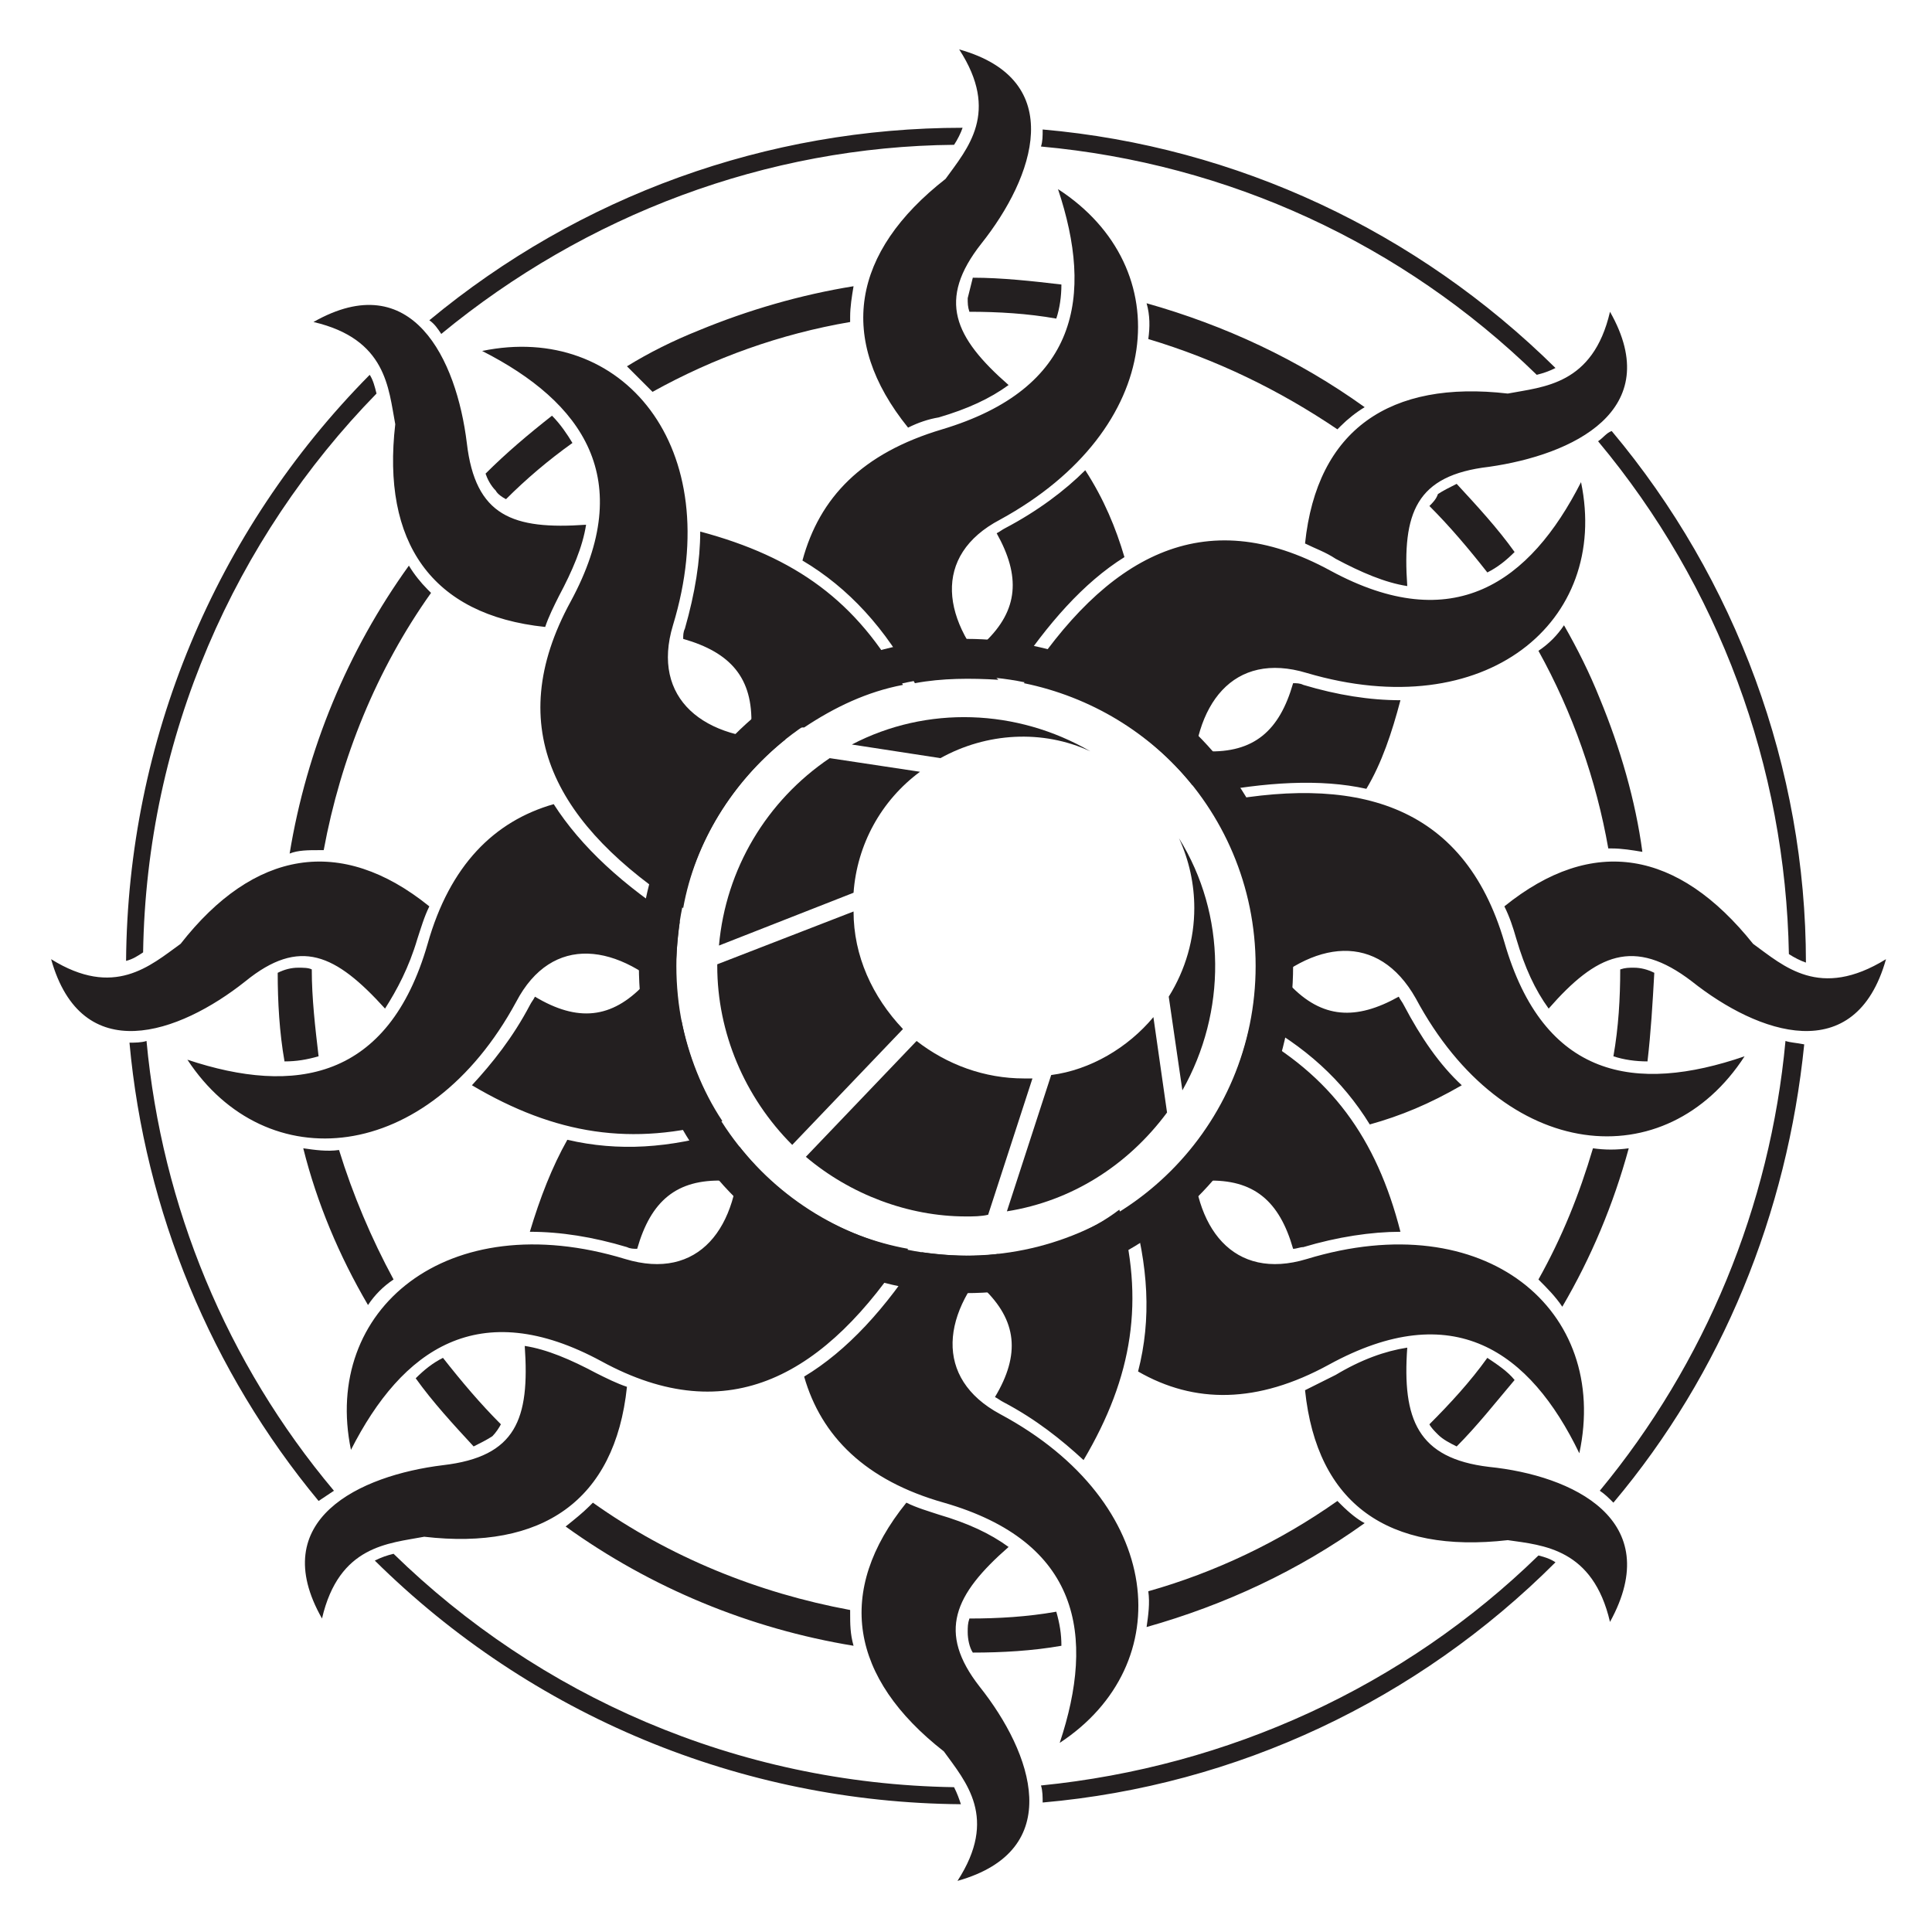 <?xml version="1.0" encoding="utf-8"?>
<!-- Generator: Adobe Illustrator 25.2.3, SVG Export Plug-In . SVG Version: 6.00 Build 0)  -->
<svg version="1.1" id="Seal" xmlns="http://www.w3.org/2000/svg" xmlns:xlink="http://www.w3.org/1999/xlink" x="0px" y="0px"
	 viewBox="0 0 113.4 113.4" style="enable-background:new 0 0 113.4 113.4;" xml:space="preserve">
<style type="text/css">
	.st0{fill:#231F20;}
	.st1{fill-rule:evenodd;clip-rule:evenodd;fill:#231F20;}
</style>
<path id="ring-outer" class="st0" d="M7.4,56.4C7.5,43.5,12.6,31.2,21.7,22c0.2,0.3,0.3,0.7,0.4,1.1C13.8,31.6,8.6,43.2,8.4,55.9
	C8.1,56.1,7.8,56.3,7.4,56.4z M25.9,19.6c8.5-7,19.1-11,30.1-11.1c0.2-0.3,0.4-0.7,0.5-1C45,7.5,34,11.5,25.2,18.8
	C25.5,19,25.7,19.3,25.9,19.6z M93.8,25.9c7.1,8.5,11,19.1,11.2,30.1c0.3,0.2,0.7,0.4,1,0.5c0-11.4-4.1-22.5-11.4-31.2
	C94.3,25.4,94.1,25.7,93.8,25.9L93.8,25.9z M61.1,8.6c11,1,21.2,5.7,29.1,13.4c0.4-0.1,0.7-0.2,1.1-0.4c-8.1-8-18.7-13-30.1-14
	C61.2,8,61.2,8.3,61.1,8.6z M19.6,87.5C13.3,80,9.5,70.8,8.6,61.1c-0.3,0.1-0.7,0.1-1,0.1c0.9,9.9,4.8,19.3,11.1,26.9
	C19,87.9,19.3,87.7,19.6,87.5z M104.8,61.1c-0.9,9.7-4.7,18.9-10.9,26.4c0.3,0.2,0.5,0.4,0.8,0.7c6.4-7.6,10.2-17,11.2-26.9
	C105.4,61.2,105.1,61.2,104.8,61.1z M56,104.9c-12.8-0.2-24.4-5.4-32.9-13.7c-0.4,0.1-0.7,0.2-1.1,0.4c9.2,9.1,21.5,14.2,34.4,14.3
	C56.3,105.6,56.2,105.3,56,104.9z M90.3,91.3c-7.9,7.7-18.2,12.4-29.2,13.5c0.1,0.3,0.1,0.7,0.1,1c11.4-1,22-6,30.1-14.1
	C91,91.5,90.7,91.4,90.3,91.3z"/>
<path id="ring-inner" class="st0" d="M32.4,24.4c0.5,0.5,0.9,1.1,1.2,1.6c-1.4,1-2.7,2.1-3.9,3.3c-0.2-0.1-0.5-0.3-0.6-0.5
	c-0.3-0.3-0.5-0.7-0.6-1C29.7,26.6,31,25.5,32.4,24.4z M17.5,56.8c-0.4,0-0.8,0.1-1.2,0.3c0,1.7,0.1,3.5,0.4,5.2
	c0.7,0,1.3-0.1,2-0.3c-0.2-1.7-0.4-3.4-0.4-5.1C18.1,56.8,17.8,56.8,17.5,56.8z M83.9,29.7c1.2,1.2,2.3,2.5,3.4,3.9
	c0.6-0.3,1.1-0.7,1.6-1.2c-1-1.4-2.2-2.7-3.4-4c-0.4,0.2-0.8,0.4-1.1,0.6C84.3,29.3,84.1,29.5,83.9,29.7L83.9,29.7z M91.8,36.7
	c-0.4,0.6-0.9,1.1-1.5,1.5c2,3.6,3.4,7.6,4.1,11.6c0.1,0,0.2,0,0.2,0c0.6,0,1.2,0.1,1.8,0.2C96,47,95.1,43.9,93.9,41
	C93.3,39.5,92.6,38.1,91.8,36.7L91.8,36.7z M97.1,57.1c-0.4-0.2-0.8-0.3-1.2-0.3c-0.3,0-0.5,0-0.8,0.1c0,1.7-0.1,3.4-0.4,5.1
	c0.6,0.2,1.3,0.3,2,0.3C96.9,60.6,97,58.9,97.1,57.1L97.1,57.1z M56.9,95c-0.1,0.3-0.1,0.5-0.1,0.8c0,0.4,0.1,0.9,0.3,1.2
	c1.7,0,3.5-0.1,5.2-0.4c0-0.7-0.1-1.3-0.3-2C60.3,94.9,58.6,95,56.9,95z M18.7,49.9c0.1,0,0.2,0,0.3,0c1-5.4,3.1-10.6,6.3-15.1
	c-0.1-0.1-0.1-0.1-0.2-0.2c-0.4-0.4-0.8-0.9-1.1-1.4c-3.6,5-6,10.8-7,16.9C17.5,49.9,18.1,49.9,18.7,49.9L18.7,49.9z M56.8,17.5
	c0,0.3,0,0.5,0.1,0.8c1.7,0,3.4,0.1,5.1,0.4c0.2-0.6,0.3-1.3,0.3-2c-1.7-0.2-3.5-0.4-5.2-0.4C57,16.7,56.9,17.1,56.8,17.5z M38.3,23
	c3.6-2,7.5-3.4,11.6-4.1c0-0.1,0-0.2,0-0.3c0-0.6,0.1-1.2,0.2-1.8c-3.1,0.5-6.2,1.4-9.1,2.6c-1.5,0.6-2.9,1.3-4.2,2.1
	C37.3,22,37.8,22.5,38.3,23z M49.9,94.7c0-0.1,0-0.2,0-0.2c-5.4-1-10.6-3.1-15.1-6.3c-0.1,0.1-0.1,0.1-0.2,0.2
	c-0.4,0.4-0.9,0.8-1.4,1.2c5,3.6,10.8,6,16.9,7C49.9,95.9,49.9,95.3,49.9,94.7z M67.4,19.9c4,1.2,7.7,3,11.1,5.3
	c0.1-0.1,0.1-0.1,0.2-0.2c0.4-0.4,0.9-0.8,1.4-1.1c-3.9-2.8-8.2-4.8-12.8-6.1C67.5,18.5,67.5,19.2,67.4,19.9z M78.7,88.3
	c-0.1-0.1-0.1-0.1-0.2-0.2c-3.4,2.4-7.2,4.2-11.1,5.3c0.1,0.7,0,1.4-0.1,2.1c4.6-1.3,8.9-3.3,12.8-6.1
	C79.7,89.2,79.2,88.8,78.7,88.3z M29.4,83.6c-1.2-1.2-2.3-2.5-3.4-3.9c-0.6,0.3-1.1,0.7-1.6,1.2c1,1.4,2.2,2.7,3.4,4
	c0.4-0.2,0.8-0.4,1.1-0.6C29.1,84.1,29.3,83.8,29.4,83.6z M93.5,67.4c-0.8,2.7-1.8,5.2-3.2,7.7c0.5,0.5,1,1,1.4,1.6
	c1.7-2.9,3-6,3.9-9.3C94.9,67.5,94.2,67.5,93.5,67.4L93.5,67.4z M21.6,76.6c0.4-0.6,0.9-1.1,1.5-1.5c-1.3-2.4-2.4-5-3.2-7.6
	c-0.7,0.1-1.4,0-2.1-0.1C18.6,70.6,19.9,73.7,21.6,76.6z M87.3,79.7c-1,1.4-2.2,2.7-3.4,3.9c0.1,0.2,0.3,0.4,0.5,0.6
	c0.3,0.3,0.7,0.5,1.1,0.7c1.2-1.2,2.3-2.6,3.4-3.9C88.5,80.5,87.9,80.1,87.3,79.7L87.3,79.7z"/>
<path id="sun-flares" class="st1" d="M53.3,25.1c-4.2-5.2-3.3-10.3,2.2-14.6c1.3-1.8,3.2-3.9,0.8-7.6c6.4,1.8,4.4,7.5,1.3,11.4
	c-2.6,3.3-1.6,5.5,1.6,8.3c-1.1,0.8-2.4,1.4-4.1,1.9C54.5,24.6,53.9,24.8,53.3,25.1z M59.5,39.6c2-3,4.1-5.4,6.5-6.9
	c-0.5-1.7-1.2-3.4-2.3-5.1C62.5,28.8,60.9,30,59,31c-0.2,0.1-0.3,0.2-0.5,0.3c1.4,2.5,1.3,4.5-0.7,6.4C58.3,38.4,58.8,39,59.5,39.6
	L59.5,39.6z M62.1,11.1c2.1,6.3,1.2,11.7-6.8,14.1c-4.7,1.4-7.2,4-8.2,7.7c2.7,1.6,4.9,4,6.6,7.2c1.6-0.3,3.3-0.3,4.9-0.2
	c-3.4-3.4-3.9-7.3,0.1-9.4C68.4,25.2,69.2,15.7,62.1,11.1L62.1,11.1z M94.5,18.3c-1,4.3-3.9,4.4-6,4.8c-6.9-0.8-11.2,2.1-11.9,8.8
	c0.6,0.3,1.2,0.5,1.8,0.9c1.5,0.8,2.9,1.4,4.2,1.6c-0.3-4.3,0.5-6.5,4.8-7C92.3,26.7,97.8,24.1,94.5,18.3L94.5,18.3z M70.7,46.6
	c3.6-0.7,6.8-0.9,9.5-0.3c0.9-1.5,1.5-3.3,2-5.2c-1.8,0-3.7-0.3-5.7-0.9c-0.2-0.1-0.4-0.1-0.6-0.1c-0.8,2.8-2.3,4.1-5.1,4
	C70.7,44.9,70.7,45.7,70.7,46.6C70.7,46.6,70.7,46.6,70.7,46.6z M92.8,28.3c-3,5.9-7.5,9.1-14.7,5.2c-7.5-4.1-13.2-0.8-18,6.6
	c3.9,0.8,7.4,2.9,9.9,6c0-4.8,2.4-7.9,6.7-6.6C87.2,42.6,94.5,36.5,92.8,28.3z M80.4,66c1.8-0.5,3.5-1.2,5.4-2.3
	c-1.3-1.2-2.4-2.8-3.4-4.7c-0.1-0.2-0.2-0.3-0.3-0.5c-2.5,1.4-4.5,1.3-6.4-0.7c-0.7,0.5-1.3,1-1.8,1.7c-0.1,0.1-0.2,0.2-0.3,0.3
	C76.6,61.4,78.8,63.4,80.4,66z M102.9,55.4c-4.4-5.5-9.4-6.4-14.6-2.2c0.3,0.6,0.5,1.2,0.7,1.9c0.5,1.7,1.1,3,1.9,4.1
	c2.8-3.2,5-4.2,8.4-1.6c3.9,3.1,9.6,5.1,11.4-1.3C106.8,58.7,104.7,56.7,102.9,55.4L102.9,55.4z M88.3,55.3
	c-2.4-8.2-8.8-9.9-17.4-8.1c2.2,3.3,3.2,7.3,2.8,11.3c3.4-3.4,7.2-3.8,9.4,0.1c5.2,9.7,14.7,10.5,19.3,3.4
	C96,64.2,90.6,63.3,88.3,55.3L88.3,55.3z M70.7,66.8c0,0.8,0,1.7,0.1,2.5c2.8-0.1,4.3,1.2,5.1,4c0.2,0,0.4-0.1,0.6-0.1
	c2-0.6,4-0.9,5.7-0.9c-1.4-5.5-4.1-9.2-8.9-11.8c-0.5,2.1-1.3,4.1-2.6,5.9C70.8,66.5,70.7,66.7,70.7,66.8z M87.4,86.1
	c-4.2-0.5-5.1-2.8-4.8-7c-1.3,0.2-2.7,0.7-4.2,1.6c-0.6,0.3-1.2,0.6-1.8,0.9c0.7,6.7,4.9,9.6,11.9,8.8c2.1,0.3,5,0.5,6,4.8
	C97.8,89.2,92.3,86.6,87.4,86.1z M76.7,73.9c-4.3,1.3-6.7-1.8-6.7-6.5c-1,1.3-2.3,2.4-3.7,3.4l0.1,0c1,3.5,1.2,6.6,0.4,9.7
	c3.3,1.9,7,1.9,11.2-0.4c7.3-4,11.8-0.8,14.7,5.2C94.5,76.9,87.2,70.7,76.7,73.9L76.7,73.9z M59.8,73.5c-0.1,0.1-0.2,0.2-0.4,0.3
	c-0.6,0.6-1.2,1.2-1.7,1.8c2,1.9,2.2,3.9,0.7,6.4c0.2,0.1,0.3,0.2,0.5,0.3c1.9,1,3.4,2.2,4.7,3.4c2.9-4.9,3.6-9.4,2.1-14.7
	C64,72.3,61.9,73.1,59.8,73.5L59.8,73.5z M59.2,90.8c-1.1-0.8-2.4-1.4-4.1-1.9c-0.6-0.2-1.3-0.4-1.9-0.7c-4.2,5.2-3.3,10.3,2.2,14.6
	c1.3,1.8,3.2,3.9,0.8,7.6c6.4-1.8,4.4-7.5,1.3-11.4C55,95.8,56,93.6,59.2,90.8z M58.7,83c-3.9-2.1-3.5-6-0.1-9.4
	c-1.5,0.2-3,0.1-4.5-0.1h0c-2.1,3.3-4.4,5.8-6.9,7.3c1,3.5,3.6,6.1,8.2,7.4c8,2.3,8.9,7.8,6.8,14.1C69.2,97.7,68.4,88.2,58.7,83
	L58.7,83z M42.6,66.4c-3.3,1-6.3,1.2-9.3,0.5c-0.9,1.6-1.6,3.4-2.2,5.4c1.8,0,3.7,0.3,5.7,0.9c0.2,0.1,0.4,0.1,0.6,0.1
	c0.8-2.8,2.3-4.1,5.1-4c0.1-0.8,0.2-1.6,0.1-2.5C42.6,66.7,42.6,66.6,42.6,66.4z M35,80.6c-1.5-0.8-2.9-1.4-4.2-1.6
	c0.3,4.3-0.5,6.5-4.8,7c-4.9,0.6-10.4,3.2-7.1,9c1-4.3,3.9-4.4,6-4.8c6.9,0.8,11.2-2.1,11.9-8.8C36.2,81.2,35.6,80.9,35,80.6z
	 M43.4,67.3c0,4.8-2.4,7.9-6.7,6.6c-10.5-3.2-17.8,3-16.1,11.2c3-5.9,7.5-9.1,14.7-5.2c7.5,4.1,13.2,0.8,18-6.6
	C49.4,72.6,45.9,70.5,43.4,67.3L43.4,67.3z M22.6,59.2c0.7-1.1,1.4-2.4,1.9-4.1c0.2-0.6,0.4-1.3,0.7-1.9c-5.2-4.2-10.3-3.3-14.6,2.2
	c-1.8,1.3-3.9,3.2-7.6,0.9c1.8,6.4,7.5,4.4,11.4,1.3C17.6,55,19.7,56,22.6,59.2L22.6,59.2z M40,59.9c-0.1-0.1-0.3-0.3-0.4-0.4
	c-0.6-0.6-1.2-1.2-1.8-1.7c-1.9,2-3.9,2.2-6.4,0.7c-0.1,0.2-0.2,0.3-0.3,0.5c-1,1.9-2.2,3.4-3.4,4.7c4.9,2.9,9.4,3.6,14.7,2.1
	C41.2,64,40.4,61.9,40,59.9C40,59.9,40,59.9,40,59.9L40,59.9z M39.9,54.1C39.9,54.1,39.9,54.1,39.9,54.1c-3.3-2.1-5.8-4.4-7.4-6.9
	c-3.5,1-6.1,3.6-7.4,8.2c-2.3,8-7.8,8.9-14.1,6.8c4.6,7,14.1,6.2,19.3-3.4c2.1-4,6-3.5,9.4-0.1C39.6,57.1,39.7,55.6,39.9,54.1
	L39.9,54.1z M40.2,36.9c-0.1,0.2-0.1,0.4-0.1,0.6c2.8,0.8,4.1,2.3,4,5.1c0.8,0.1,1.6,0.2,2.5,0.1c0.2,0,0.4,0,0.6,0l0,0
	c1.8-1.2,3.7-2.1,5.8-2.5c-2.7-4.9-6.3-7.5-11.9-9C41.1,32.9,40.8,34.8,40.2,36.9L40.2,36.9z M32.8,35c0.8-1.5,1.4-2.9,1.6-4.2
	c-4.3,0.3-6.5-0.5-7-4.8c-0.6-4.9-3.2-10.4-9-7.1c4.3,1,4.4,3.9,4.8,6c-0.8,6.9,2.1,11.2,8.8,11.9C32.2,36.2,32.5,35.6,32.8,35
	L32.8,35z M46.1,43.4c-4.8,0.1-7.9-2.4-6.6-6.7c3.2-10.5-3-17.8-11.2-16.1c5.9,3,9.1,7.5,5.2,14.7c-4.1,7.5-0.8,13.2,6.6,18
	C40.8,49.4,43,45.9,46.1,43.4L46.1,43.4z"/>
<path id="sun-2" class="st0" d="M56.7,37.5c-10.6,0-19.2,8.6-19.2,19.2s8.6,19.2,19.2,19.2s19.2-8.6,19.2-19.2S67.3,37.5,56.7,37.5z
	 M56.7,73.7c-9.4,0-17-7.6-17-17s7.6-17,17-17s17,7.6,17,17S66.1,73.7,56.7,73.7z"/>
<path id="moon-2" class="st1" d="M70.1,53.3c0-1.4-0.3-2.8-0.9-4.1c2.8,4.5,2.8,10.2,0.2,14.8l-0.8-5.5
	C69.6,56.9,70.1,55.1,70.1,53.3z M67.7,59.7c-1.5,1.8-3.7,3.1-6,3.4l-2.6,8c3.8-0.6,7.1-2.7,9.4-5.8L67.7,59.7z M60.1,63.3
	c-2.3,0-4.5-0.8-6.3-2.2l-6.5,6.8c2.6,2.2,6,3.5,9.4,3.5c0.4,0,0.9,0,1.3-0.1l2.6-8C60.4,63.3,60.3,63.3,60.1,63.3L60.1,63.3z
	 M50.1,53.5l-8,3.1c0,0,0,0.1,0,0.1c0,3.9,1.6,7.7,4.4,10.5l6.5-6.8C51.2,58.5,50.1,56.1,50.1,53.5L50.1,53.5z M50.1,52.4
	c0.2-2.8,1.6-5.4,3.9-7.1l-5.3-0.8c-3.7,2.5-6.1,6.5-6.5,11L50.1,52.4z M55.2,44.5c2.7-1.5,6-1.7,8.8-0.4c-4.3-2.5-9.6-2.7-14-0.4
	L55.2,44.5z"/>
</svg>
